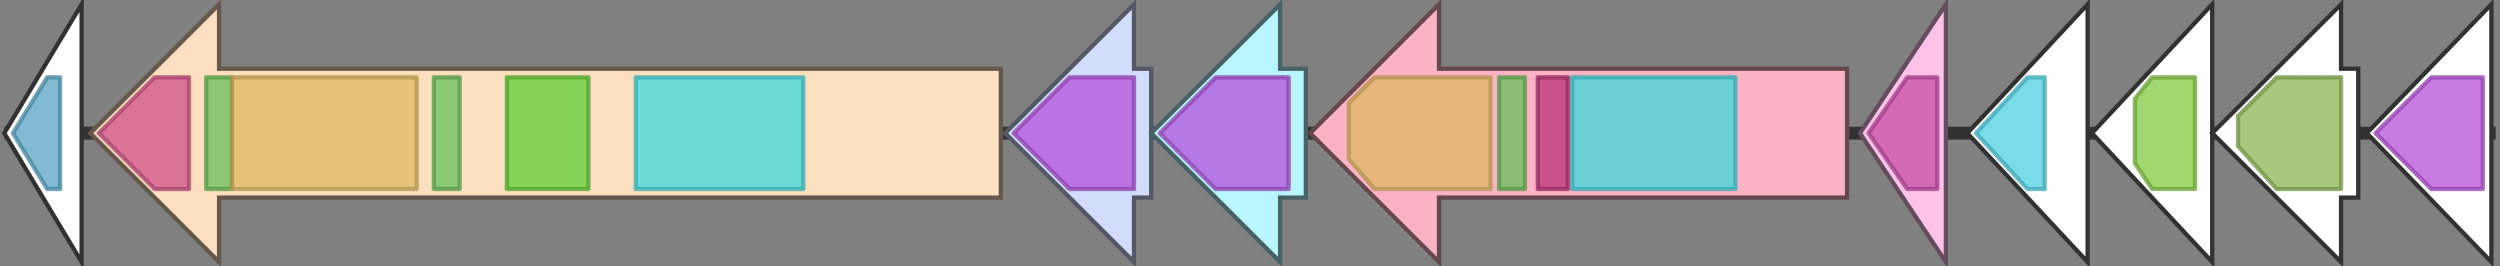 <svg version="1.1" baseProfile="full" xmlns="http://www.w3.org/2000/svg" width="582" height="62">
	<rect width="100%" height="100%" fill="#808080" stroke="none"/>
	<line x1="1" y1="31" x2="581" y2="31" style="stroke:rgb(50,50,50); stroke-width:3 "/>
	<g>
		<polygon class="NoName" points="580,16 580,16 580,1 551,31 580,61 580,46 580,46" fill="rgb(255,255,255)" fill-opacity="1.0" stroke="rgb(50,50,50)" stroke-width="1" />
		<g>
			<title>PF02668</title>
			<polygon class="PF02668" points="553,31 566,18 578,18 578,44 566,44" stroke-linejoin="round" width="27" height="26" fill="rgb(180,79,217)" stroke="rgb(144,63,173)" stroke-width="1" opacity="0.75" />
		</g>
	</g>
	<g>
		<polygon class="NoName" points="19,16 19,16 19,1 1,31 19,61 19,46 19,46" fill="rgb(255,255,255)" fill-opacity="1.0" stroke="rgb(50,50,50)" stroke-width="1" />
		<g>
			<title>PF04073</title>
			<polygon class="PF04073" points="3,31 11,18 14,18 14,44 11,44" stroke-linejoin="round" width="12" height="26" fill="rgb(87,163,195)" stroke="rgb(69,130,156)" stroke-width="1" opacity="0.75" />
		</g>
	</g>
	<g>
		<title>ambE</title>
		<polygon class="ambE" points="233,16 51,16 51,1 21,31 51,61 51,46 233,46" fill="rgb(251,223,191)" fill-opacity="1.0" stroke="rgb(100,89,76)" stroke-width="1" />
		<g>
			<title>PF00975</title>
			<polygon class="PF00975" points="23,31 36,18 44,18 44,44 36,44" stroke-linejoin="round" width="22" height="26" fill="rgb(207,80,138)" stroke="rgb(165,63,110)" stroke-width="1" opacity="0.75" />
		</g>
		<g>
			<title>PF00550</title>
			<rect class="PF00550" x="48" y="18" stroke-linejoin="round" width="6" height="26" fill="rgb(103,191,88)" stroke="rgb(82,152,70)" stroke-width="1" opacity="0.75" />
		</g>
		<g>
			<title>PF00668</title>
			<rect class="PF00668" x="54" y="18" stroke-linejoin="round" width="43" height="26" fill="rgb(224,184,98)" stroke="rgb(179,147,78)" stroke-width="1" opacity="0.75" />
		</g>
		<g>
			<title>PF00550</title>
			<rect class="PF00550" x="101" y="18" stroke-linejoin="round" width="6" height="26" fill="rgb(103,191,88)" stroke="rgb(82,152,70)" stroke-width="1" opacity="0.75" />
		</g>
		<g>
			<title>PF05050</title>
			<rect class="PF05050" x="118" y="18" stroke-linejoin="round" width="19" height="26" fill="rgb(95,204,52)" stroke="rgb(76,163,41)" stroke-width="1" opacity="0.75" />
		</g>
		<g>
			<title>PF00501</title>
			<rect class="PF00501" x="148" y="18" stroke-linejoin="round" width="39" height="26" fill="rgb(60,217,223)" stroke="rgb(48,173,178)" stroke-width="1" opacity="0.75" />
		</g>
	</g>
	<g>
		<title>ambD</title>
		<polygon class="ambD" points="268,16 264,16 264,1 234,31 264,61 264,46 268,46" fill="rgb(209,221,250)" fill-opacity="1.0" stroke="rgb(83,88,100)" stroke-width="1" />
		<g>
			<title>PF02668</title>
			<polygon class="PF02668" points="236,31 249,18 264,18 264,44 249,44" stroke-linejoin="round" width="30" height="26" fill="rgb(180,79,217)" stroke="rgb(144,63,173)" stroke-width="1" opacity="0.75" />
		</g>
	</g>
	<g>
		<title>ambC</title>
		<polygon class="ambC" points="304,16 298,16 298,1 268,31 298,61 298,46 304,46" fill="rgb(184,245,254)" fill-opacity="1.0" stroke="rgb(73,98,101)" stroke-width="1" />
		<g>
			<title>PF02668</title>
			<polygon class="PF02668" points="270,31 283,18 300,18 300,44 283,44" stroke-linejoin="round" width="30" height="26" fill="rgb(180,79,217)" stroke="rgb(144,63,173)" stroke-width="1" opacity="0.75" />
		</g>
	</g>
	<g>
		<title>ambB</title>
		<polygon class="ambB" points="430,16 335,16 335,1 305,31 335,61 335,46 430,46" fill="rgb(252,180,196)" fill-opacity="1.0" stroke="rgb(100,72,78)" stroke-width="1" />
		<g>
			<title>PF00668</title>
			<polygon class="PF00668" points="314,24 320,18 347,18 347,44 320,44 314,37" stroke-linejoin="round" width="33" height="26" fill="rgb(224,184,98)" stroke="rgb(179,147,78)" stroke-width="1" opacity="0.75" />
		</g>
		<g>
			<title>PF00550</title>
			<rect class="PF00550" x="349" y="18" stroke-linejoin="round" width="6" height="26" fill="rgb(103,191,88)" stroke="rgb(82,152,70)" stroke-width="1" opacity="0.75" />
		</g>
		<g>
			<title>PF13193</title>
			<rect class="PF13193" x="358" y="18" stroke-linejoin="round" width="7" height="26" fill="rgb(182,50,118)" stroke="rgb(145,39,94)" stroke-width="1" opacity="0.75" />
		</g>
		<g>
			<title>PF00501</title>
			<rect class="PF00501" x="366" y="18" stroke-linejoin="round" width="38" height="26" fill="rgb(60,217,223)" stroke="rgb(48,173,178)" stroke-width="1" opacity="0.75" />
		</g>
	</g>
	<g>
		<title>ambA</title>
		<polygon class="ambA" points="453,16 453,16 453,1 433,31 453,61 453,46 453,46" fill="rgb(252,194,232)" fill-opacity="1.0" stroke="rgb(100,77,92)" stroke-width="1" />
		<g>
			<title>PF01810</title>
			<polygon class="PF01810" points="435,31 444,18 451,18 451,44 444,44" stroke-linejoin="round" width="17" height="26" fill="rgb(198,75,167)" stroke="rgb(158,60,133)" stroke-width="1" opacity="0.75" />
		</g>
	</g>
	<g>
		<polygon class="NoName" points="486,16 486,16 486,1 458,31 486,61 486,46 486,46" fill="rgb(255,255,255)" fill-opacity="1.0" stroke="rgb(50,50,50)" stroke-width="1" />
		<g>
			<title>PF00528</title>
			<polygon class="PF00528" points="460,31 472,18 476,18 476,44 472,44" stroke-linejoin="round" width="18" height="26" fill="rgb(77,208,225)" stroke="rgb(61,166,180)" stroke-width="1" opacity="0.75" />
		</g>
	</g>
	<g>
		<polygon class="NoName" points="515,16 515,16 515,1 487,31 515,61 515,46 515,46" fill="rgb(255,255,255)" fill-opacity="1.0" stroke="rgb(50,50,50)" stroke-width="1" />
		<g>
			<title>PF00005</title>
			<polygon class="PF00005" points="497,23 501,18 511,18 511,44 501,44 497,38" stroke-linejoin="round" width="14" height="26" fill="rgb(129,201,63)" stroke="rgb(103,160,50)" stroke-width="1" opacity="0.75" />
		</g>
	</g>
	<g>
		<polygon class="NoName" points="549,16 545,16 545,1 515,31 545,61 545,46 549,46" fill="rgb(255,255,255)" fill-opacity="1.0" stroke="rgb(50,50,50)" stroke-width="1" />
		<g>
			<title>PF13379</title>
			<polygon class="PF13379" points="521,27 530,18 545,18 545,44 530,44 521,34" stroke-linejoin="round" width="24" height="26" fill="rgb(139,182,81)" stroke="rgb(111,145,64)" stroke-width="1" opacity="0.75" />
		</g>
	</g>
</svg>

